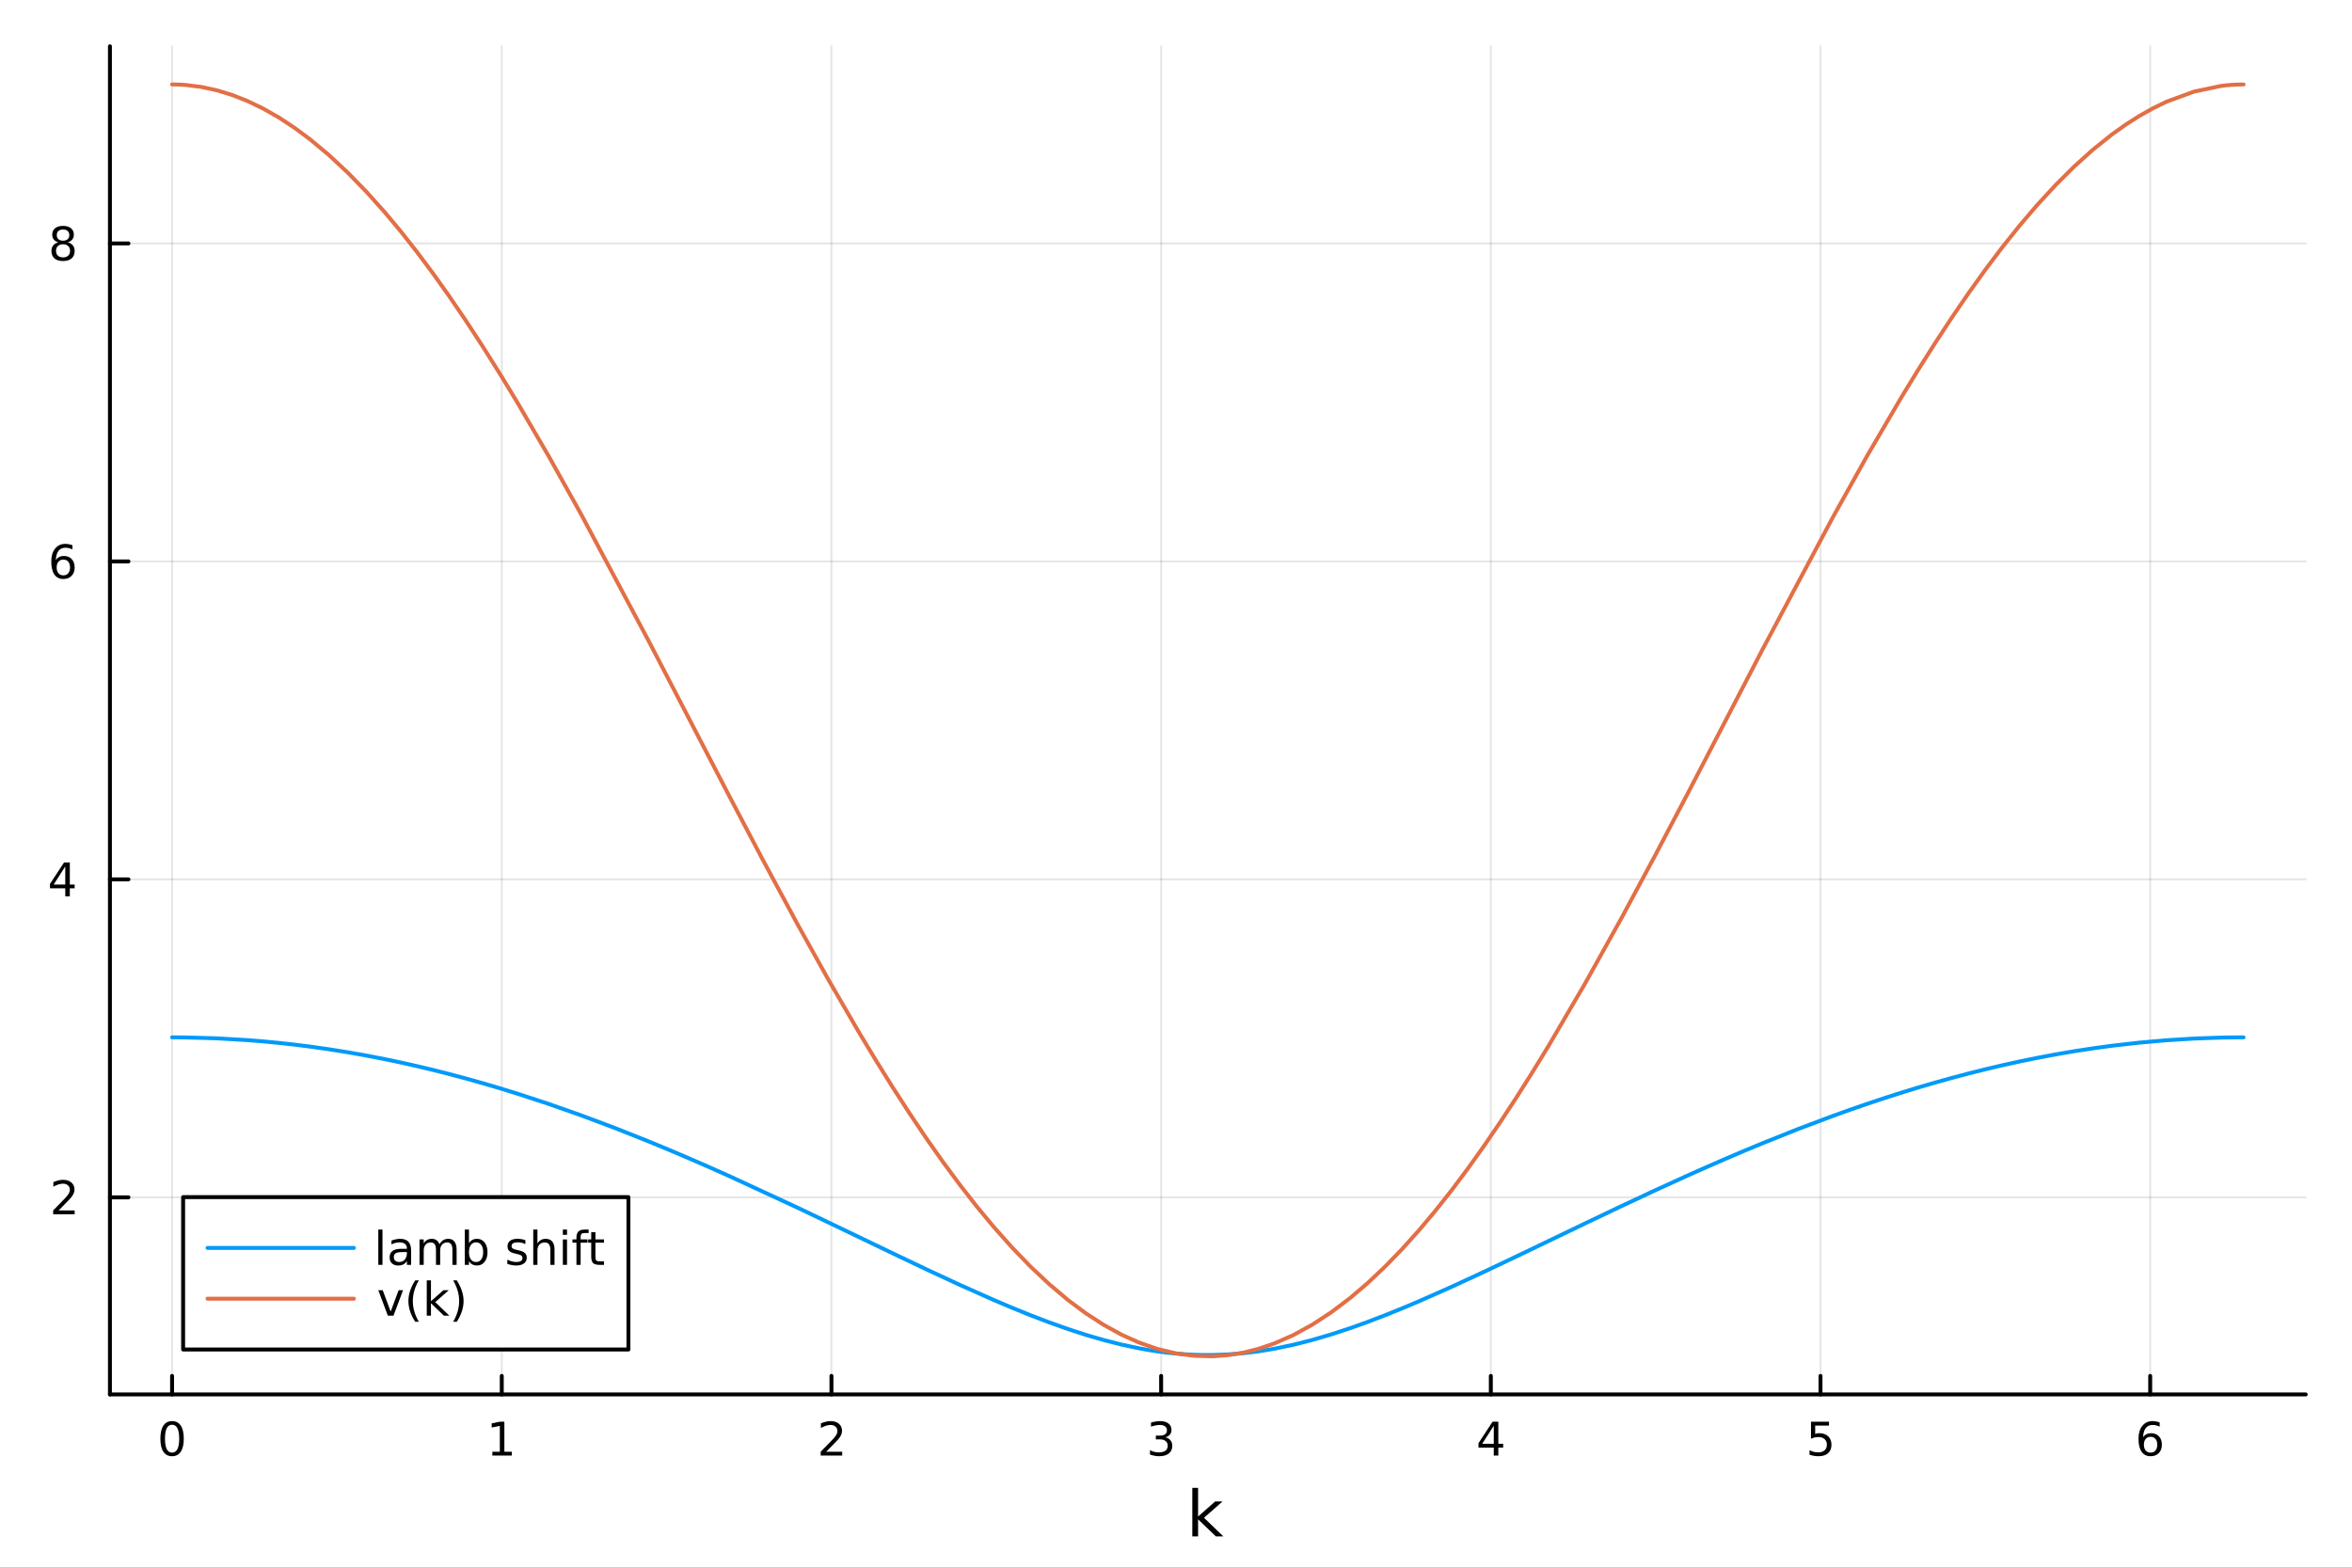 <?xml version="1.0" encoding="utf-8"?>
<svg xmlns="http://www.w3.org/2000/svg" xmlns:xlink="http://www.w3.org/1999/xlink" width="600" height="400" viewBox="0 0 2400 1600">
<rect x="0" y="0" width="2400" height="1600" fill="#333333" stroke="none"/>
<defs>
  <clipPath id="clip810">
    <rect x="0" y="0" width="2400" height="1600"/>
  </clipPath>
</defs>
<path clip-path="url(#clip810)" d="M0 1600 L2400 1600 L2400 0 L0 0  Z" fill="#ffffff" fill-rule="evenodd" fill-opacity="1"/>
<defs>
  <clipPath id="clip811">
    <rect x="480" y="0" width="1681" height="1600"/>
  </clipPath>
</defs>
<path clip-path="url(#clip810)" d="M112.177 1423.18 L2352.76 1423.18 L2352.76 47.244 L112.177 47.244  Z" fill="#ffffff" fill-rule="evenodd" fill-opacity="1"/>
<defs>
  <clipPath id="clip812">
    <rect x="112" y="47" width="2242" height="1377"/>
  </clipPath>
</defs>
<polyline clip-path="url(#clip812)" style="stroke:#000000; stroke-linecap:round; stroke-linejoin:round; stroke-width:2; stroke-opacity:0.1; fill:none" points="175.59,1423.18 175.59,47.244 "/>
<polyline clip-path="url(#clip812)" style="stroke:#000000; stroke-linecap:round; stroke-linejoin:round; stroke-width:2; stroke-opacity:0.1; fill:none" points="512.004,1423.18 512.004,47.244 "/>
<polyline clip-path="url(#clip812)" style="stroke:#000000; stroke-linecap:round; stroke-linejoin:round; stroke-width:2; stroke-opacity:0.1; fill:none" points="848.418,1423.18 848.418,47.244 "/>
<polyline clip-path="url(#clip812)" style="stroke:#000000; stroke-linecap:round; stroke-linejoin:round; stroke-width:2; stroke-opacity:0.1; fill:none" points="1184.83,1423.18 1184.83,47.244 "/>
<polyline clip-path="url(#clip812)" style="stroke:#000000; stroke-linecap:round; stroke-linejoin:round; stroke-width:2; stroke-opacity:0.1; fill:none" points="1521.25,1423.18 1521.25,47.244 "/>
<polyline clip-path="url(#clip812)" style="stroke:#000000; stroke-linecap:round; stroke-linejoin:round; stroke-width:2; stroke-opacity:0.1; fill:none" points="1857.66,1423.18 1857.66,47.244 "/>
<polyline clip-path="url(#clip812)" style="stroke:#000000; stroke-linecap:round; stroke-linejoin:round; stroke-width:2; stroke-opacity:0.1; fill:none" points="2194.08,1423.18 2194.08,47.244 "/>
<polyline clip-path="url(#clip810)" style="stroke:#000000; stroke-linecap:round; stroke-linejoin:round; stroke-width:4; stroke-opacity:1; fill:none" points="112.177,1423.18 2352.76,1423.18 "/>
<polyline clip-path="url(#clip810)" style="stroke:#000000; stroke-linecap:round; stroke-linejoin:round; stroke-width:4; stroke-opacity:1; fill:none" points="175.59,1423.18 175.59,1404.28 "/>
<polyline clip-path="url(#clip810)" style="stroke:#000000; stroke-linecap:round; stroke-linejoin:round; stroke-width:4; stroke-opacity:1; fill:none" points="512.004,1423.18 512.004,1404.28 "/>
<polyline clip-path="url(#clip810)" style="stroke:#000000; stroke-linecap:round; stroke-linejoin:round; stroke-width:4; stroke-opacity:1; fill:none" points="848.418,1423.18 848.418,1404.28 "/>
<polyline clip-path="url(#clip810)" style="stroke:#000000; stroke-linecap:round; stroke-linejoin:round; stroke-width:4; stroke-opacity:1; fill:none" points="1184.83,1423.18 1184.83,1404.28 "/>
<polyline clip-path="url(#clip810)" style="stroke:#000000; stroke-linecap:round; stroke-linejoin:round; stroke-width:4; stroke-opacity:1; fill:none" points="1521.25,1423.18 1521.25,1404.28 "/>
<polyline clip-path="url(#clip810)" style="stroke:#000000; stroke-linecap:round; stroke-linejoin:round; stroke-width:4; stroke-opacity:1; fill:none" points="1857.66,1423.18 1857.66,1404.28 "/>
<polyline clip-path="url(#clip810)" style="stroke:#000000; stroke-linecap:round; stroke-linejoin:round; stroke-width:4; stroke-opacity:1; fill:none" points="2194.08,1423.18 2194.08,1404.28 "/>
<path clip-path="url(#clip810)" d="M175.59 1454.1 Q171.979 1454.1 170.15 1457.66 Q168.344 1461.2 168.344 1468.33 Q168.344 1475.44 170.15 1479.01 Q171.979 1482.55 175.59 1482.55 Q179.224 1482.55 181.03 1479.01 Q182.858 1475.44 182.858 1468.33 Q182.858 1461.2 181.03 1457.66 Q179.224 1454.1 175.59 1454.1 M175.59 1450.39 Q181.4 1450.39 184.455 1455 Q187.534 1459.58 187.534 1468.33 Q187.534 1477.06 184.455 1481.67 Q181.4 1486.25 175.59 1486.25 Q169.78 1486.25 166.701 1481.67 Q163.645 1477.06 163.645 1468.33 Q163.645 1459.58 166.701 1455 Q169.78 1450.39 175.59 1450.39 Z" fill="#000000" fill-rule="evenodd" fill-opacity="1" /><path clip-path="url(#clip810)" d="M502.386 1481.64 L510.025 1481.64 L510.025 1455.28 L501.715 1456.95 L501.715 1452.69 L509.979 1451.02 L514.655 1451.02 L514.655 1481.64 L522.293 1481.64 L522.293 1485.58 L502.386 1485.58 L502.386 1481.64 Z" fill="#000000" fill-rule="evenodd" fill-opacity="1" /><path clip-path="url(#clip810)" d="M843.071 1481.64 L859.391 1481.64 L859.391 1485.58 L837.446 1485.58 L837.446 1481.64 Q840.108 1478.89 844.692 1474.26 Q849.298 1469.61 850.479 1468.27 Q852.724 1465.74 853.604 1464.01 Q854.506 1462.25 854.506 1460.56 Q854.506 1457.8 852.562 1456.07 Q850.641 1454.33 847.539 1454.33 Q845.34 1454.33 842.886 1455.09 Q840.456 1455.86 837.678 1457.41 L837.678 1452.69 Q840.502 1451.55 842.955 1450.97 Q845.409 1450.39 847.446 1450.39 Q852.817 1450.39 856.011 1453.08 Q859.205 1455.77 859.205 1460.26 Q859.205 1462.39 858.395 1464.31 Q857.608 1466.2 855.502 1468.8 Q854.923 1469.47 851.821 1472.69 Q848.719 1475.88 843.071 1481.64 Z" fill="#000000" fill-rule="evenodd" fill-opacity="1" /><path clip-path="url(#clip810)" d="M1189.08 1466.95 Q1192.44 1467.66 1194.31 1469.93 Q1196.21 1472.2 1196.21 1475.53 Q1196.21 1480.65 1192.69 1483.45 Q1189.17 1486.25 1182.69 1486.25 Q1180.52 1486.25 1178.2 1485.81 Q1175.91 1485.39 1173.46 1484.54 L1173.46 1480.02 Q1175.4 1481.16 1177.71 1481.74 Q1180.03 1482.32 1182.55 1482.32 Q1186.95 1482.32 1189.24 1480.58 Q1191.56 1478.84 1191.56 1475.53 Q1191.56 1472.48 1189.4 1470.77 Q1187.27 1469.03 1183.46 1469.03 L1179.43 1469.03 L1179.43 1465.19 L1183.64 1465.19 Q1187.09 1465.19 1188.92 1463.82 Q1190.75 1462.43 1190.75 1459.84 Q1190.75 1457.18 1188.85 1455.77 Q1186.97 1454.33 1183.46 1454.33 Q1181.53 1454.33 1179.34 1454.75 Q1177.14 1455.16 1174.5 1456.04 L1174.5 1451.88 Q1177.16 1451.14 1179.47 1450.77 Q1181.81 1450.39 1183.87 1450.39 Q1189.2 1450.39 1192.3 1452.83 Q1195.4 1455.23 1195.4 1459.35 Q1195.4 1462.22 1193.76 1464.21 Q1192.11 1466.18 1189.08 1466.95 Z" fill="#000000" fill-rule="evenodd" fill-opacity="1" /><path clip-path="url(#clip810)" d="M1524.26 1455.09 L1512.45 1473.54 L1524.26 1473.54 L1524.26 1455.09 M1523.03 1451.02 L1528.91 1451.02 L1528.91 1473.54 L1533.84 1473.54 L1533.84 1477.43 L1528.91 1477.43 L1528.91 1485.58 L1524.26 1485.58 L1524.26 1477.43 L1508.65 1477.43 L1508.65 1472.92 L1523.03 1451.02 Z" fill="#000000" fill-rule="evenodd" fill-opacity="1" /><path clip-path="url(#clip810)" d="M1847.94 1451.02 L1866.3 1451.02 L1866.3 1454.96 L1852.22 1454.96 L1852.22 1463.43 Q1853.24 1463.08 1854.26 1462.92 Q1855.28 1462.73 1856.3 1462.73 Q1862.08 1462.73 1865.46 1465.9 Q1868.84 1469.08 1868.84 1474.49 Q1868.84 1480.07 1865.37 1483.17 Q1861.9 1486.25 1855.58 1486.25 Q1853.4 1486.25 1851.13 1485.88 Q1848.89 1485.51 1846.48 1484.77 L1846.48 1480.07 Q1848.56 1481.2 1850.79 1481.76 Q1853.01 1482.32 1855.49 1482.32 Q1859.49 1482.32 1861.83 1480.21 Q1864.17 1478.1 1864.17 1474.49 Q1864.17 1470.88 1861.83 1468.77 Q1859.49 1466.67 1855.49 1466.67 Q1853.61 1466.67 1851.74 1467.08 Q1849.88 1467.5 1847.94 1468.38 L1847.94 1451.02 Z" fill="#000000" fill-rule="evenodd" fill-opacity="1" /><path clip-path="url(#clip810)" d="M2194.48 1466.44 Q2191.33 1466.44 2189.48 1468.59 Q2187.65 1470.74 2187.65 1474.49 Q2187.65 1478.22 2189.48 1480.39 Q2191.33 1482.55 2194.48 1482.55 Q2197.63 1482.55 2199.46 1480.39 Q2201.31 1478.22 2201.31 1474.49 Q2201.31 1470.74 2199.46 1468.59 Q2197.63 1466.44 2194.48 1466.44 M2203.76 1451.78 L2203.76 1456.04 Q2202 1455.21 2200.2 1454.77 Q2198.42 1454.33 2196.66 1454.33 Q2192.03 1454.33 2189.57 1457.45 Q2187.14 1460.58 2186.8 1466.9 Q2188.16 1464.89 2190.22 1463.82 Q2192.28 1462.73 2194.76 1462.73 Q2199.97 1462.73 2202.98 1465.9 Q2206.01 1469.05 2206.01 1474.49 Q2206.01 1479.82 2202.86 1483.03 Q2199.71 1486.25 2194.48 1486.25 Q2188.49 1486.25 2185.31 1481.67 Q2182.14 1477.06 2182.14 1468.33 Q2182.14 1460.14 2186.03 1455.28 Q2189.92 1450.39 2196.47 1450.39 Q2198.23 1450.39 2200.01 1450.74 Q2201.82 1451.09 2203.76 1451.78 Z" fill="#000000" fill-rule="evenodd" fill-opacity="1" /><path clip-path="url(#clip810)" d="M1216.65 1518.52 L1222.54 1518.52 L1222.54 1547.77 L1240.01 1532.4 L1247.49 1532.4 L1228.58 1549.07 L1248.29 1568.04 L1240.65 1568.04 L1222.54 1550.63 L1222.54 1568.04 L1216.65 1568.04 L1216.65 1518.52 Z" fill="#000000" fill-rule="evenodd" fill-opacity="1" /><polyline clip-path="url(#clip812)" style="stroke:#000000; stroke-linecap:round; stroke-linejoin:round; stroke-width:2; stroke-opacity:0.1; fill:none" points="112.177,1222.04 2352.76,1222.04 "/>
<polyline clip-path="url(#clip812)" style="stroke:#000000; stroke-linecap:round; stroke-linejoin:round; stroke-width:2; stroke-opacity:0.1; fill:none" points="112.177,897.51 2352.76,897.51 "/>
<polyline clip-path="url(#clip812)" style="stroke:#000000; stroke-linecap:round; stroke-linejoin:round; stroke-width:2; stroke-opacity:0.1; fill:none" points="112.177,572.98 2352.76,572.98 "/>
<polyline clip-path="url(#clip812)" style="stroke:#000000; stroke-linecap:round; stroke-linejoin:round; stroke-width:2; stroke-opacity:0.1; fill:none" points="112.177,248.451 2352.76,248.451 "/>
<polyline clip-path="url(#clip810)" style="stroke:#000000; stroke-linecap:round; stroke-linejoin:round; stroke-width:4; stroke-opacity:1; fill:none" points="112.177,1423.18 112.177,47.244 "/>
<polyline clip-path="url(#clip810)" style="stroke:#000000; stroke-linecap:round; stroke-linejoin:round; stroke-width:4; stroke-opacity:1; fill:none" points="112.177,1222.04 131.075,1222.04 "/>
<polyline clip-path="url(#clip810)" style="stroke:#000000; stroke-linecap:round; stroke-linejoin:round; stroke-width:4; stroke-opacity:1; fill:none" points="112.177,897.51 131.075,897.51 "/>
<polyline clip-path="url(#clip810)" style="stroke:#000000; stroke-linecap:round; stroke-linejoin:round; stroke-width:4; stroke-opacity:1; fill:none" points="112.177,572.98 131.075,572.98 "/>
<polyline clip-path="url(#clip810)" style="stroke:#000000; stroke-linecap:round; stroke-linejoin:round; stroke-width:4; stroke-opacity:1; fill:none" points="112.177,248.451 131.075,248.451 "/>
<path clip-path="url(#clip810)" d="M59.858 1235.38 L76.177 1235.38 L76.177 1239.32 L54.233 1239.32 L54.233 1235.38 Q56.895 1232.63 61.478 1228 Q66.085 1223.35 67.265 1222 Q69.51 1219.48 70.39 1217.75 Q71.293 1215.99 71.293 1214.3 Q71.293 1211.54 69.349 1209.81 Q67.427 1208.07 64.325 1208.07 Q62.126 1208.07 59.673 1208.83 Q57.242 1209.6 54.464 1211.15 L54.464 1206.43 Q57.288 1205.29 59.742 1204.71 Q62.196 1204.13 64.233 1204.13 Q69.603 1204.13 72.798 1206.82 Q75.992 1209.5 75.992 1214 Q75.992 1216.13 75.182 1218.05 Q74.395 1219.94 72.288 1222.54 Q71.71 1223.21 68.608 1226.43 Q65.506 1229.62 59.858 1235.38 Z" fill="#000000" fill-rule="evenodd" fill-opacity="1" /><path clip-path="url(#clip810)" d="M66.594 884.304 L54.788 902.753 L66.594 902.753 L66.594 884.304 M65.367 880.23 L71.247 880.23 L71.247 902.753 L76.177 902.753 L76.177 906.642 L71.247 906.642 L71.247 914.79 L66.594 914.79 L66.594 906.642 L50.992 906.642 L50.992 902.128 L65.367 880.23 Z" fill="#000000" fill-rule="evenodd" fill-opacity="1" /><path clip-path="url(#clip810)" d="M64.65 571.117 Q61.501 571.117 59.65 573.27 Q57.821 575.422 57.821 579.172 Q57.821 582.899 59.65 585.075 Q61.501 587.228 64.65 587.228 Q67.798 587.228 69.626 585.075 Q71.478 582.899 71.478 579.172 Q71.478 575.422 69.626 573.27 Q67.798 571.117 64.65 571.117 M73.932 556.464 L73.932 560.723 Q72.173 559.89 70.367 559.45 Q68.585 559.01 66.825 559.01 Q62.196 559.01 59.742 562.135 Q57.312 565.26 56.964 571.58 Q58.33 569.566 60.39 568.501 Q62.45 567.413 64.927 567.413 Q70.135 567.413 73.145 570.584 Q76.177 573.733 76.177 579.172 Q76.177 584.496 73.029 587.714 Q69.881 590.932 64.65 590.932 Q58.654 590.932 55.483 586.348 Q52.312 581.742 52.312 573.015 Q52.312 564.821 56.2 559.959 Q60.089 555.075 66.64 555.075 Q68.399 555.075 70.182 555.422 Q71.987 555.77 73.932 556.464 Z" fill="#000000" fill-rule="evenodd" fill-opacity="1" /><path clip-path="url(#clip810)" d="M64.325 249.319 Q60.992 249.319 59.071 251.101 Q57.173 252.883 57.173 256.008 Q57.173 259.133 59.071 260.916 Q60.992 262.698 64.325 262.698 Q67.659 262.698 69.58 260.916 Q71.501 259.11 71.501 256.008 Q71.501 252.883 69.58 251.101 Q67.682 249.319 64.325 249.319 M59.65 247.328 Q56.64 246.587 54.95 244.527 Q53.284 242.467 53.284 239.504 Q53.284 235.36 56.224 232.953 Q59.187 230.546 64.325 230.546 Q69.487 230.546 72.427 232.953 Q75.367 235.36 75.367 239.504 Q75.367 242.467 73.677 244.527 Q72.01 246.587 69.024 247.328 Q72.404 248.115 74.279 250.407 Q76.177 252.698 76.177 256.008 Q76.177 261.031 73.099 263.717 Q70.043 266.402 64.325 266.402 Q58.608 266.402 55.529 263.717 Q52.474 261.031 52.474 256.008 Q52.474 252.698 54.372 250.407 Q56.27 248.115 59.65 247.328 M57.937 239.944 Q57.937 242.629 59.603 244.133 Q61.293 245.638 64.325 245.638 Q67.335 245.638 69.024 244.133 Q70.737 242.629 70.737 239.944 Q70.737 237.258 69.024 235.754 Q67.335 234.249 64.325 234.249 Q61.293 234.249 59.603 235.754 Q57.937 237.258 57.937 239.944 Z" fill="#000000" fill-rule="evenodd" fill-opacity="1" /><polyline clip-path="url(#clip812)" style="stroke:#009af9; stroke-linecap:round; stroke-linejoin:round; stroke-width:4; stroke-opacity:1; fill:none" points="175.59,1058.74 179.03,1058.74 182.471,1058.76 185.911,1058.79 189.351,1058.83 221.163,1059.73 252.975,1061.59 268.881,1062.89 284.786,1064.42 300.692,1066.18 316.598,1068.19 335.716,1070.91 354.833,1073.96 373.951,1077.35 393.068,1081.07 409.232,1084.46 425.395,1088.09 441.559,1091.94 457.722,1096.01 475.281,1100.69 492.839,1105.62 510.397,1110.79 527.955,1116.22 560.329,1126.84 592.704,1138.23 627.412,1151.24 662.121,1165.04 682.227,1173.36 702.334,1181.9 722.441,1190.66 742.547,1199.6 814.021,1232.66 876.697,1262.68 910.864,1279.12 945.031,1295.39 979.4,1311.37 1013.77,1326.68 1032.77,1334.74 1051.77,1342.43 1070.77,1349.69 1089.77,1356.44 1107.85,1362.32 1125.93,1367.59 1144.01,1372.2 1162.08,1376.06 1171.48,1377.75 1180.88,1379.21 1190.28,1380.45 1199.68,1381.44 1209.08,1382.19 1218.47,1382.69 1227.87,1382.94 1237.27,1382.94 1253.09,1382.36 1268.92,1381.08 1284.74,1379.12 1300.56,1376.49 1319.88,1372.44 1339.2,1367.54 1358.52,1361.87 1377.84,1355.52 1395.53,1349.18 1413.23,1342.4 1430.93,1335.25 1448.62,1327.77 1481.31,1313.29 1514,1298.17 1547.11,1282.45 1580.23,1266.54 1617.34,1248.68 1654.45,1230.99 1688.07,1215.26 1721.7,1199.91 1740.95,1191.34 1760.2,1182.94 1779.45,1174.73 1798.7,1166.72 1834.35,1152.47 1870,1139.04 1887.57,1132.73 1905.15,1126.65 1922.72,1120.8 1940.29,1115.17 1957.35,1109.95 1974.42,1104.95 1991.48,1100.19 2008.54,1095.67 2026.03,1091.29 2043.52,1087.17 2061.01,1083.32 2078.5,1079.74 2097.66,1076.13 2116.83,1072.85 2135.99,1069.91 2155.15,1067.3 2182.99,1064.13 2210.83,1061.68 2238.66,1059.96 2266.5,1058.99 2272.21,1058.88 2277.92,1058.8 2283.63,1058.75 2289.34,1058.74 "/>
<polyline clip-path="url(#clip812)" style="stroke:#e26f46; stroke-linecap:round; stroke-linejoin:round; stroke-width:4; stroke-opacity:1; fill:none" points="175.59,86.186 179.03,86.22 182.471,86.321 185.911,86.491 189.351,86.729 205.257,88.708 221.163,92.132 237.069,96.994 252.975,103.282 268.881,110.983 284.786,120.079 300.692,130.549 316.598,142.372 335.716,158.332 354.833,176.155 373.951,195.783 393.068,217.152 409.232,236.528 425.395,257.054 441.559,278.684 457.722,301.368 475.281,327.142 492.839,354.028 510.397,381.952 527.955,410.838 560.329,466.355 592.704,524.36 662.121,654.6 742.547,809.4 778.284,877.35 814.021,943.698 845.359,999.971 876.697,1053.95 893.78,1082.24 910.864,1109.63 927.947,1136.06 945.031,1161.46 962.215,1185.9 979.4,1209.16 996.585,1231.19 1013.77,1251.92 1032.77,1273.27 1051.77,1292.91 1070.77,1310.76 1089.77,1326.79 1107.85,1340.28 1125.93,1352.03 1144.01,1361.99 1162.08,1370.15 1180.88,1376.69 1199.68,1381.22 1218.47,1383.74 1237.27,1384.24 1253.09,1383.08 1268.92,1380.5 1284.74,1376.48 1300.56,1371.05 1319.88,1362.52 1339.2,1351.91 1358.52,1339.27 1377.84,1324.64 1395.53,1309.54 1413.23,1292.84 1430.93,1274.6 1448.62,1254.87 1464.97,1235.37 1481.31,1214.69 1497.66,1192.87 1514,1169.98 1530.56,1145.74 1547.11,1120.51 1563.67,1094.35 1580.23,1067.32 1617.34,1003.91 1654.45,937.229 1688.07,874.666 1721.7,810.711 1798.7,662.471 1870,528.43 1905.15,465.401 1940.29,405.315 1957.35,377.403 1974.42,350.412 1991.48,324.41 2008.54,299.465 2026.03,275.057 2043.52,251.893 2061.01,230.034 2078.5,209.541 2097.66,188.722 2116.83,169.675 2135.99,152.463 2155.15,137.141 2169.07,127.226 2182.99,118.352 2196.91,110.533 2210.83,103.784 2238.66,93.537 2266.5,87.681 2272.21,87.027 2277.92,86.56 2283.63,86.279 2289.34,86.186 "/>
<path clip-path="url(#clip810)" d="M186.863 1377.32 L641.244 1377.32 L641.244 1221.8 L186.863 1221.8  Z" fill="#ffffff" fill-rule="evenodd" fill-opacity="1"/>
<polyline clip-path="url(#clip810)" style="stroke:#000000; stroke-linecap:round; stroke-linejoin:round; stroke-width:4; stroke-opacity:1; fill:none" points="186.863,1377.32 641.244,1377.32 641.244,1221.8 186.863,1221.8 186.863,1377.32 "/>
<polyline clip-path="url(#clip810)" style="stroke:#009af9; stroke-linecap:round; stroke-linejoin:round; stroke-width:4; stroke-opacity:1; fill:none" points="211.758,1273.64 361.13,1273.64 "/>
<path clip-path="url(#clip810)" d="M386.026 1254.9 L390.285 1254.9 L390.285 1290.92 L386.026 1290.92 L386.026 1254.9 Z" fill="#000000" fill-rule="evenodd" fill-opacity="1" /><path clip-path="url(#clip810)" d="M410.979 1277.88 Q405.817 1277.88 403.827 1279.06 Q401.836 1280.24 401.836 1283.09 Q401.836 1285.36 403.317 1286.7 Q404.822 1288.02 407.391 1288.02 Q410.933 1288.02 413.063 1285.52 Q415.215 1283 415.215 1278.83 L415.215 1277.88 L410.979 1277.88 M419.475 1276.12 L419.475 1290.92 L415.215 1290.92 L415.215 1286.98 Q413.757 1289.34 411.581 1290.48 Q409.405 1291.59 406.257 1291.59 Q402.276 1291.59 399.915 1289.36 Q397.577 1287.12 397.577 1283.37 Q397.577 1278.99 400.493 1276.77 Q403.433 1274.55 409.243 1274.55 L415.215 1274.55 L415.215 1274.13 Q415.215 1271.19 413.271 1269.6 Q411.35 1267.98 407.854 1267.98 Q405.632 1267.98 403.526 1268.51 Q401.419 1269.04 399.475 1270.11 L399.475 1266.17 Q401.813 1265.27 404.012 1264.83 Q406.211 1264.36 408.294 1264.36 Q413.919 1264.36 416.697 1267.28 Q419.475 1270.2 419.475 1276.12 Z" fill="#000000" fill-rule="evenodd" fill-opacity="1" /><path clip-path="url(#clip810)" d="M448.433 1269.97 Q450.03 1267.1 452.252 1265.73 Q454.474 1264.36 457.484 1264.36 Q461.535 1264.36 463.734 1267.21 Q465.933 1270.04 465.933 1275.27 L465.933 1290.92 L461.65 1290.92 L461.65 1275.41 Q461.65 1271.68 460.331 1269.87 Q459.011 1268.07 456.303 1268.07 Q452.993 1268.07 451.072 1270.27 Q449.15 1272.47 449.15 1276.26 L449.15 1290.92 L444.868 1290.92 L444.868 1275.41 Q444.868 1271.66 443.549 1269.87 Q442.229 1268.07 439.474 1268.07 Q436.211 1268.07 434.289 1270.29 Q432.368 1272.49 432.368 1276.26 L432.368 1290.92 L428.086 1290.92 L428.086 1264.99 L432.368 1264.99 L432.368 1269.02 Q433.826 1266.63 435.863 1265.5 Q437.9 1264.36 440.701 1264.36 Q443.525 1264.36 445.493 1265.8 Q447.484 1267.23 448.433 1269.97 Z" fill="#000000" fill-rule="evenodd" fill-opacity="1" /><path clip-path="url(#clip810)" d="M493.039 1277.98 Q493.039 1273.28 491.095 1270.61 Q489.173 1267.93 485.794 1267.93 Q482.414 1267.93 480.47 1270.61 Q478.548 1273.28 478.548 1277.98 Q478.548 1282.67 480.47 1285.36 Q482.414 1288.02 485.794 1288.02 Q489.173 1288.02 491.095 1285.36 Q493.039 1282.67 493.039 1277.98 M478.548 1268.92 Q479.891 1266.61 481.928 1265.5 Q483.988 1264.36 486.835 1264.36 Q491.558 1264.36 494.497 1268.11 Q497.46 1271.86 497.46 1277.98 Q497.46 1284.09 494.497 1287.84 Q491.558 1291.59 486.835 1291.59 Q483.988 1291.59 481.928 1290.48 Q479.891 1289.34 478.548 1287.03 L478.548 1290.92 L474.266 1290.92 L474.266 1254.9 L478.548 1254.9 L478.548 1268.92 Z" fill="#000000" fill-rule="evenodd" fill-opacity="1" /><path clip-path="url(#clip810)" d="M536.117 1265.75 L536.117 1269.78 Q534.312 1268.86 532.367 1268.39 Q530.423 1267.93 528.34 1267.93 Q525.168 1267.93 523.571 1268.9 Q521.997 1269.87 521.997 1271.82 Q521.997 1273.3 523.131 1274.16 Q524.266 1274.99 527.692 1275.75 L529.15 1276.08 Q533.687 1277.05 535.585 1278.83 Q537.506 1280.59 537.506 1283.76 Q537.506 1287.37 534.636 1289.48 Q531.789 1291.59 526.789 1291.59 Q524.706 1291.59 522.437 1291.17 Q520.192 1290.78 517.692 1289.97 L517.692 1285.57 Q520.053 1286.79 522.344 1287.42 Q524.636 1288.02 526.881 1288.02 Q529.891 1288.02 531.511 1287 Q533.131 1285.96 533.131 1284.09 Q533.131 1282.35 531.951 1281.42 Q530.793 1280.5 526.835 1279.64 L525.354 1279.3 Q521.395 1278.46 519.636 1276.75 Q517.877 1275.01 517.877 1272 Q517.877 1268.35 520.469 1266.36 Q523.062 1264.36 527.83 1264.36 Q530.192 1264.36 532.275 1264.71 Q534.358 1265.06 536.117 1265.75 Z" fill="#000000" fill-rule="evenodd" fill-opacity="1" /><path clip-path="url(#clip810)" d="M565.84 1275.27 L565.84 1290.92 L561.58 1290.92 L561.58 1275.41 Q561.58 1271.73 560.145 1269.9 Q558.71 1268.07 555.84 1268.07 Q552.391 1268.07 550.4 1270.27 Q548.409 1272.47 548.409 1276.26 L548.409 1290.92 L544.127 1290.92 L544.127 1254.9 L548.409 1254.9 L548.409 1269.02 Q549.937 1266.68 551.997 1265.52 Q554.08 1264.36 556.789 1264.36 Q561.256 1264.36 563.548 1267.14 Q565.84 1269.9 565.84 1275.27 Z" fill="#000000" fill-rule="evenodd" fill-opacity="1" /><path clip-path="url(#clip810)" d="M574.335 1264.99 L578.594 1264.99 L578.594 1290.92 L574.335 1290.92 L574.335 1264.99 M574.335 1254.9 L578.594 1254.9 L578.594 1260.29 L574.335 1260.29 L574.335 1254.9 Z" fill="#000000" fill-rule="evenodd" fill-opacity="1" /><path clip-path="url(#clip810)" d="M600.631 1254.9 L600.631 1258.44 L596.557 1258.44 Q594.265 1258.44 593.363 1259.36 Q592.483 1260.29 592.483 1262.7 L592.483 1264.99 L599.497 1264.99 L599.497 1268.3 L592.483 1268.3 L592.483 1290.92 L588.201 1290.92 L588.201 1268.3 L584.126 1268.3 L584.126 1264.99 L588.201 1264.99 L588.201 1263.18 Q588.201 1258.86 590.214 1256.89 Q592.228 1254.9 596.603 1254.9 L600.631 1254.9 Z" fill="#000000" fill-rule="evenodd" fill-opacity="1" /><path clip-path="url(#clip810)" d="M607.575 1257.63 L607.575 1264.99 L616.349 1264.99 L616.349 1268.3 L607.575 1268.3 L607.575 1282.37 Q607.575 1285.54 608.432 1286.45 Q609.312 1287.35 611.974 1287.35 L616.349 1287.35 L616.349 1290.92 L611.974 1290.92 Q607.043 1290.92 605.168 1289.09 Q603.293 1287.23 603.293 1282.37 L603.293 1268.3 L600.168 1268.3 L600.168 1264.99 L603.293 1264.99 L603.293 1257.63 L607.575 1257.63 Z" fill="#000000" fill-rule="evenodd" fill-opacity="1" /><polyline clip-path="url(#clip810)" style="stroke:#e26f46; stroke-linecap:round; stroke-linejoin:round; stroke-width:4; stroke-opacity:1; fill:none" points="211.758,1325.48 361.13,1325.48 "/>
<path clip-path="url(#clip810)" d="M386.026 1316.83 L390.54 1316.83 L398.641 1338.59 L406.743 1316.83 L411.257 1316.83 L401.535 1342.76 L395.748 1342.76 L386.026 1316.83 Z" fill="#000000" fill-rule="evenodd" fill-opacity="1" /><path clip-path="url(#clip810)" d="M427.368 1306.78 Q424.266 1312.11 422.762 1317.32 Q421.257 1322.52 421.257 1327.87 Q421.257 1333.22 422.762 1338.47 Q424.289 1343.7 427.368 1349.01 L423.664 1349.01 Q420.192 1343.57 418.456 1338.31 Q416.743 1333.06 416.743 1327.87 Q416.743 1322.71 418.456 1317.48 Q420.169 1312.25 423.664 1306.78 L427.368 1306.78 Z" fill="#000000" fill-rule="evenodd" fill-opacity="1" /><path clip-path="url(#clip810)" d="M435.47 1306.74 L439.752 1306.74 L439.752 1328.01 L452.461 1316.83 L457.9 1316.83 L444.15 1328.96 L458.479 1342.76 L452.923 1342.76 L439.752 1330.09 L439.752 1342.76 L435.47 1342.76 L435.47 1306.74 Z" fill="#000000" fill-rule="evenodd" fill-opacity="1" /><path clip-path="url(#clip810)" d="M462.414 1306.78 L466.118 1306.78 Q469.59 1312.25 471.303 1317.48 Q473.039 1322.71 473.039 1327.87 Q473.039 1333.06 471.303 1338.31 Q469.59 1343.57 466.118 1349.01 L462.414 1349.01 Q465.493 1343.7 466.997 1338.47 Q468.525 1333.22 468.525 1327.87 Q468.525 1322.52 466.997 1317.32 Q465.493 1312.11 462.414 1306.78 Z" fill="#000000" fill-rule="evenodd" fill-opacity="1" /></svg>
